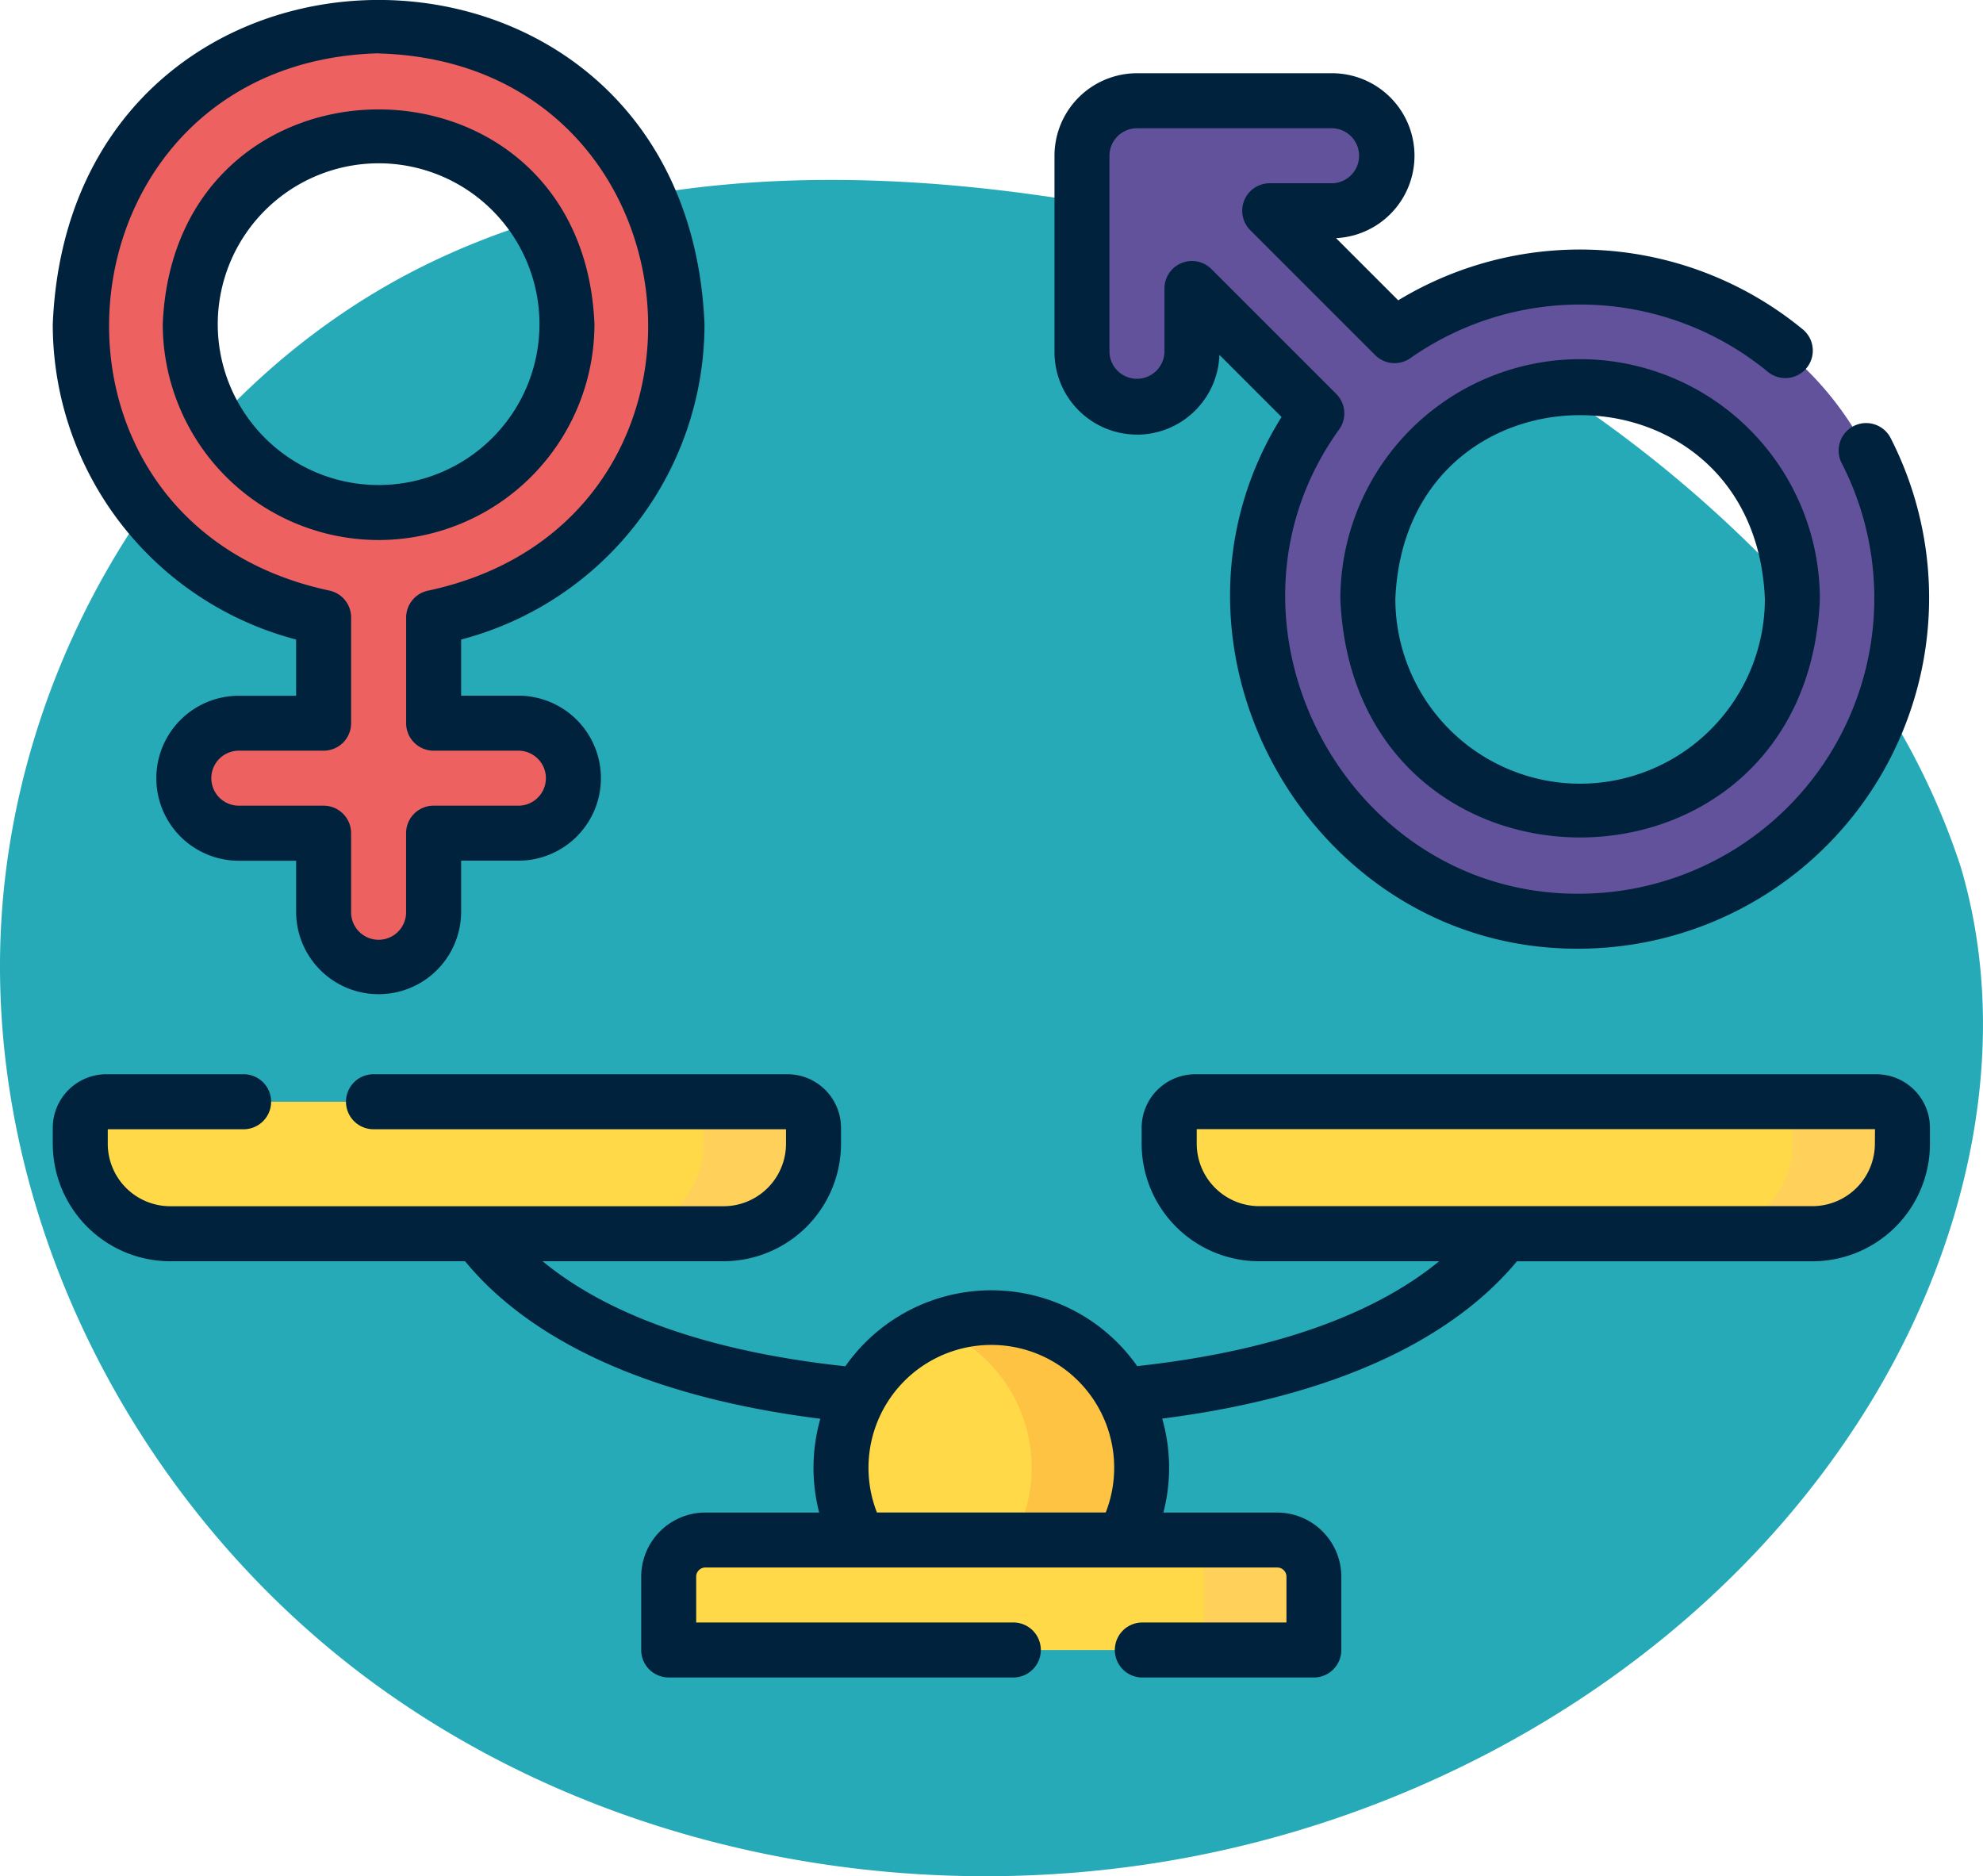 <svg xmlns="http://www.w3.org/2000/svg" width="78.501" height="74.271" viewBox="0 0 78.501 74.271">
  <g id="Grupo_1101735" data-name="Grupo 1101735" transform="translate(-847.999 -2613.601)">
    <path id="_12068" data-name="12068" d="M72.033,71.913c-8.038-1.11-16.53-.839-23.844,2.675C38.045,79.46,31.382,90.507,31.127,101.757s5.606,22.305,14.66,28.988,21,9.051,32.068,7.045c11.165-2.023,21.645-8.583,27.469-18.322,3.735-6.245,5.48-13.956,3.417-20.934a28.6,28.6,0,0,0-6.787-11.156A50.145,50.145,0,0,0,72.033,71.913Z" transform="translate(816.88 2549.391)" fill="#26aab7"/>
    <g id="igualdad-de-genero" transform="translate(850.088 2586.317)">
      <g id="Grupo_1101731" data-name="Grupo 1101731" transform="translate(1.089 28.306)">
        <path id="Trazado_880314" data-name="Trazado 880314" d="M31.121,46.135A11.811,11.811,0,1,0,17.134,57.745v4.186H13.776a2.177,2.177,0,0,0,0,4.354h3.357v3.163a2.177,2.177,0,0,0,4.354,0V66.285h3.357a2.177,2.177,0,0,0,0-4.354H21.488V57.745a11.83,11.83,0,0,0,9.634-11.609Zm-19.267,0a7.457,7.457,0,1,1,7.457,7.457,7.465,7.465,0,0,1-7.457-7.457Z" transform="translate(-7.5 -34.325)" fill="#ee6161"/>
        <path id="Trazado_880315" data-name="Trazado 880315" d="M300.443,61.727A12.687,12.687,0,0,0,293.1,64.06l-4.943-4.943h2.481a2.177,2.177,0,1,0,0-4.354H282.9a2.177,2.177,0,0,0-2.177,2.177v7.775a2.177,2.177,0,1,0,4.354,0V62.2l4.943,4.943a12.753,12.753,0,1,0,10.424-5.411Zm0,21.159a8.4,8.4,0,1,1,8.4-8.4A8.412,8.412,0,0,1,300.443,82.887Z" transform="translate(-241.068 -51.797)" fill="#62529b"/>
        <circle id="Elipse_11840" data-name="Elipse 11840" cx="5.95" cy="5.95" r="5.95" transform="translate(30.115 51.127)" fill="#ffd947"/>
        <path id="Trazado_880316" data-name="Trazado 880316" d="M243.177,386.6a5.931,5.931,0,0,0-2.177.413,5.95,5.95,0,0,1,0,11.075,5.95,5.95,0,1,0,2.177-11.488Z" transform="translate(-207.111 -335.474)" fill="#ffc344"/>
        <path id="Trazado_880317" data-name="Trazado 880317" d="M32.965,333.017h-21.9A3.562,3.562,0,0,1,7.5,329.455v-.633a1.031,1.031,0,0,1,1.031-1.031H35.5a1.031,1.031,0,0,1,1.031,1.031v.633a3.562,3.562,0,0,1-3.562,3.562Z" transform="translate(-7.5 -285.2)" fill="#ffd947"/>
        <path id="Trazado_880318" data-name="Trazado 880318" d="M159.845,327.792h-4.354a1.031,1.031,0,0,1,1.031,1.031v.633a3.562,3.562,0,0,1-3.562,3.562h4.354a3.562,3.562,0,0,0,3.562-3.562v-.633A1.031,1.031,0,0,0,159.845,327.792Z" transform="translate(-131.849 -285.2)" fill="#ffd15b"/>
        <path id="Trazado_880319" data-name="Trazado 880319" d="M329.965,333.017h-21.9a3.562,3.562,0,0,1-3.562-3.562v-.633a1.031,1.031,0,0,1,1.031-1.031H332.5a1.031,1.031,0,0,1,1.031,1.031v.633A3.562,3.562,0,0,1,329.965,333.017Z" transform="translate(-261.395 -285.2)" fill="#ffd947"/>
        <path id="Trazado_880320" data-name="Trazado 880320" d="M456.845,327.792h-4.354a1.031,1.031,0,0,1,1.031,1.031v.633a3.562,3.562,0,0,1-3.562,3.562h4.354a3.562,3.562,0,0,0,3.562-3.562v-.633A1.031,1.031,0,0,0,456.845,327.792Z" transform="translate(-385.744 -285.2)" fill="#ffd15b"/>
        <path id="Trazado_880321" data-name="Trazado 880321" d="M193.544,451.679H168v-2.9a1.451,1.451,0,0,1,1.451-1.451h22.641a1.451,1.451,0,0,1,1.451,1.451Z" transform="translate(-144.706 -387.385)" fill="#ffd947"/>
        <path id="Trazado_880322" data-name="Trazado 880322" d="M308.354,447.325H304a1.451,1.451,0,0,1,1.451,1.451v2.9h4.354v-2.9A1.451,1.451,0,0,0,308.354,447.325Z" transform="translate(-260.968 -387.385)" fill="#ffd15b"/>
      </g>
      <g id="Grupo_1101733" data-name="Grupo 1101733" transform="translate(0 27.284)">
        <g id="Grupo_1101732" data-name="Grupo 1101732" transform="translate(0 0)">
          <path id="Trazado_880323" data-name="Trazado 880323" d="M9.634,52.6v2.226H7.365a3.265,3.265,0,0,0,0,6.531H9.634v2.074a3.266,3.266,0,0,0,6.531,0V61.354h2.269a3.265,3.265,0,0,0,0-6.531H16.165V52.6A12.9,12.9,0,0,0,25.8,40.116C25.09,23,.706,23.009,0,40.116A12.9,12.9,0,0,0,9.634,52.6Zm3.266-23.2c12.995.355,14.669,18.534,1.977,21.261a1.089,1.089,0,0,0-.888,1.07v4.186A1.088,1.088,0,0,0,15.076,57h3.357a1.088,1.088,0,0,1,0,2.177H15.076a1.088,1.088,0,0,0-1.089,1.089v3.163a1.089,1.089,0,0,1-2.177,0V60.266a1.088,1.088,0,0,0-1.089-1.089H7.365a1.088,1.088,0,0,1,0-2.177h3.357a1.088,1.088,0,0,0,1.089-1.089V51.726a1.089,1.089,0,0,0-.888-1.07C-1.779,47.923-.086,29.745,12.9,29.394Z" transform="translate(0 -27.284)" fill="#00223d"/>
          <path id="Trazado_880324" data-name="Trazado 880324" d="M38.545,74.174a8.555,8.555,0,0,0,8.545-8.545c-.469-11.336-16.623-11.333-17.09,0A8.555,8.555,0,0,0,38.545,74.174Zm0-14.913a6.368,6.368,0,1,1-6.368,6.368A6.375,6.375,0,0,1,38.545,59.261Z" transform="translate(-25.646 -52.797)" fill="#00223d"/>
          <path id="Trazado_880325" data-name="Trazado 880325" d="M276.489,61.568a3.27,3.27,0,0,0,3.264-3.159l2.459,2.459c-5.649,9.05,1.142,21.144,11.821,21.048a13.889,13.889,0,0,0,12.275-20.245,1.089,1.089,0,0,0-1.929,1.01A11.7,11.7,0,0,1,294.032,79.74c-9.345.081-15-10.807-9.535-18.385a1.089,1.089,0,0,0-.119-1.4l-4.943-4.943a1.089,1.089,0,0,0-1.858.77V58.3a1.089,1.089,0,0,1-2.177,0V50.528a1.09,1.09,0,0,1,1.089-1.089h7.737a1.089,1.089,0,0,1,0,2.177h-2.482a1.089,1.089,0,0,0-.77,1.858l4.943,4.943a1.088,1.088,0,0,0,1.4.119,11.7,11.7,0,0,1,14.144.543,1.088,1.088,0,1,0,1.388-1.677,13.886,13.886,0,0,0-16.018-1.152l-2.461-2.461a3.266,3.266,0,0,0-.143-6.528h-7.737a3.269,3.269,0,0,0-3.266,3.266V58.3a3.269,3.269,0,0,0,3.266,3.266Z" transform="translate(-233.569 -44.362)" fill="#00223d"/>
          <path id="Trazado_880326" data-name="Trazado 880326" d="M360.7,125.249a9.5,9.5,0,0,0-9.491,9.491c.521,12.591,18.463,12.588,18.982,0A9.5,9.5,0,0,0,360.7,125.249Zm0,16.805a7.322,7.322,0,0,1-7.314-7.314c.4-9.7,14.228-9.7,14.628,0A7.323,7.323,0,0,1,360.7,142.054Z" transform="translate(-300.237 -111.031)" fill="#00223d"/>
          <path id="Trazado_880327" data-name="Trazado 880327" d="M72.19,320.292H45.224a2.122,2.122,0,0,0-2.119,2.119v.633a4.655,4.655,0,0,0,4.65,4.65h7.127c-2.1,1.725-5.724,3.468-11.953,4.151a7.056,7.056,0,0,0-11.554.007c-6.264-.677-9.889-2.426-11.984-4.159h7.163a4.655,4.655,0,0,0,4.65-4.65v-.633a2.122,2.122,0,0,0-2.119-2.119H12.664a1.089,1.089,0,0,0,0,2.177H29.027v.575a2.476,2.476,0,0,1-2.473,2.473H4.65a2.476,2.476,0,0,1-2.473-2.473v-.575H7.588a1.089,1.089,0,0,0,0-2.177H2.119A2.122,2.122,0,0,0,0,322.411v.633a4.655,4.655,0,0,0,4.65,4.65H16.322c1.918,2.339,5.895,5.208,14.064,6.235a7.111,7.111,0,0,0-.047,3.712H25.834a2.543,2.543,0,0,0-2.54,2.54v2.9a1.088,1.088,0,0,0,1.089,1.089H38.058a1.089,1.089,0,0,0,0-2.177H25.471V340.18a.363.363,0,0,1,.363-.363H48.475a.363.363,0,0,1,.363.363v1.814H43.1a1.089,1.089,0,0,0,0,2.177h6.821a1.088,1.088,0,0,0,1.089-1.089v-2.9a2.543,2.543,0,0,0-2.54-2.54H43.966a7.075,7.075,0,0,0-.047-3.72c8.138-1.035,12.117-3.9,14.043-6.226h11.7a4.655,4.655,0,0,0,4.65-4.65v-.633A2.121,2.121,0,0,0,72.19,320.292ZM32.626,337.64a4.863,4.863,0,1,1,9.058,0Zm39.506-14.6a2.476,2.476,0,0,1-2.473,2.473h-21.9a2.476,2.476,0,0,1-2.473-2.473v-.575h26.85Z" transform="translate(0 -277.767)" fill="#00223d"/>
        </g>
      </g>
    </g>
  </g>
</svg>

